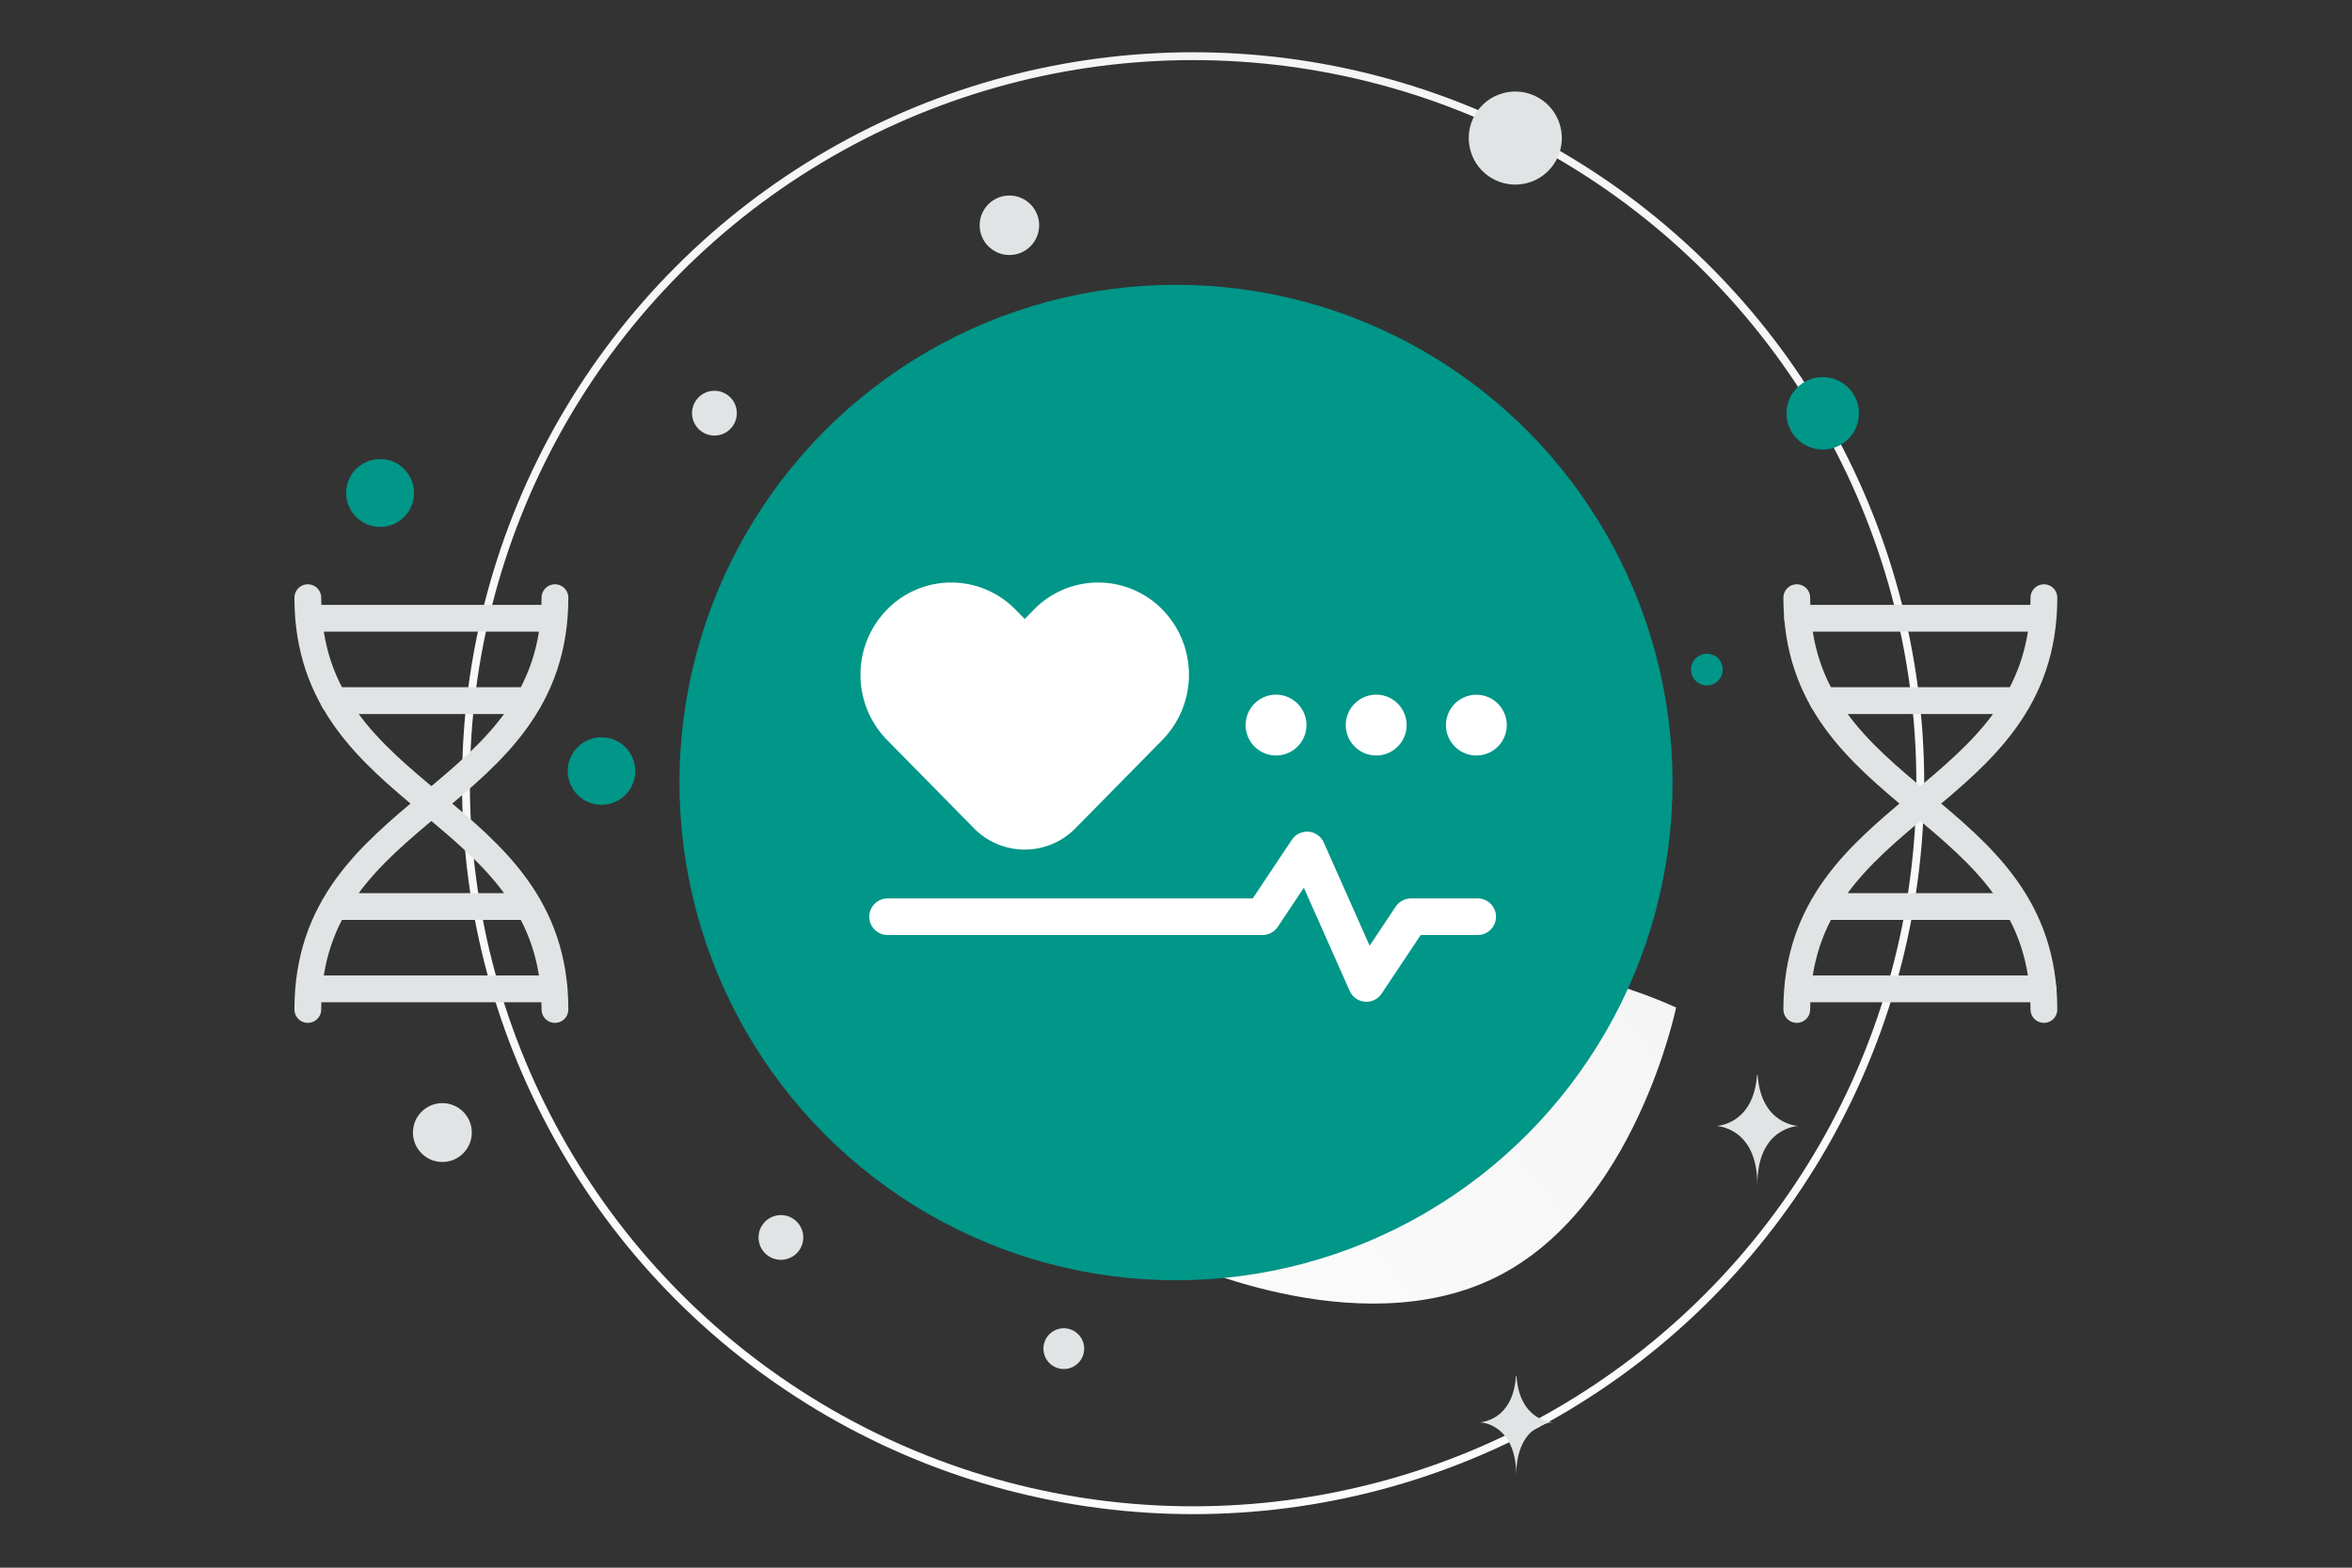 <svg width="900" height="600" viewBox="0 0 900 600" fill="none" xmlns="http://www.w3.org/2000/svg"><rect x="0" y="0" width="900" height="600" fill="#333333" stroke="none"/><path fill="transparent" d="M0 0h900v600H0z"/><circle cx="456.549" cy="299.754" r="278.254" stroke="url(#a)" stroke-width="3"/><path d="M444.573 375.687c-17.954-3.93-25.786-22.113-32.043-53.157-4.701-23.348-9.291-44.548-3.823-70.991 3.822-18.507 11.703-34.633 20.28-47.262 9.29-13.684 19.124-31.831 35.153-29.276 22.021 3.514 54.611 52.651 44.158 113.168-11.492 66.48-46.176 91.367-63.725 87.518z" fill="url(#b)"/><path d="M572.373 488.857c-53.275 26.427-123.983-7.553-123.983-7.553s15.715-76.812 69.017-103.202c53.275-26.427 123.954 7.516 123.954 7.516s-15.714 76.812-68.988 103.239z" fill="url(#c)"/><circle cx="697.469" cy="158.186" r="13.862" transform="rotate(180 697.469 158.186)" fill="#009688"/><circle cx="230.172" cy="295.109" r="12.925" transform="rotate(180 230.172 295.109)" fill="#009688"/><circle r="12.996" transform="matrix(-1 0 0 1 145.449 188.686)" fill="#009688"/><circle r="6.065" transform="matrix(-1 0 0 1 653.154 256.264)" fill="#009688"/><circle r="7.798" transform="matrix(-1 0 0 1 407.066 516.161)" fill="#E1E4E5"/><circle r="11.263" transform="matrix(-1 0 0 1 169.274 433.463)" fill="#E1E4E5"/><circle r="8.572" transform="matrix(-1 0 0 1 273.378 158.132)" fill="#E1E4E5"/><circle r="9.53" transform="matrix(-1 0 0 1 361.561 374.395)" fill="#E1E4E5"/><circle r="8.558" transform="scale(1 -1) rotate(-75 -159.203 -431.515)" fill="#E1E4E5"/><circle r="11.385" transform="matrix(-1 0 0 1 386.252 86.217)" fill="#E1E4E5"/><circle r="17.811" transform="scale(1 -1) rotate(-75 255.485 -404.244)" fill="#E1E4E5"/><path d="M672.328 411.43h.229c1.357 19.222 15.652 19.518 15.652 19.518s-15.764.308-15.764 22.519c0-22.211-15.764-22.519-15.764-22.519s14.29-.296 15.647-19.518zm-92.235 115.243h.203c1.204 17.397 13.889 17.665 13.889 17.665s-13.988.279-13.988 20.381c0-20.102-13.987-20.381-13.987-20.381s12.679-.268 13.883-17.665z" fill="#E1E4E5"/><ellipse cx="450" cy="299.5" rx="190" ry="190.5" fill="#009688"/><path d="M565.455 350.853h-25.553l-17.044 25.553-22.704-51.107-17.044 25.554H339.62" stroke="#fff" stroke-width="14" stroke-linecap="round" stroke-linejoin="round"/><path d="M487.639 277.506a.639.639 0 1 1 0 .002v-.002m38.33 0a.639.639 0 1 1 0 .002v-.002m38.329 0a.64.64 0 0 1 1.278.001.639.639 0 0 1-1.278.001v-.002" stroke="#fff" stroke-width="22" stroke-linecap="round" stroke-linejoin="round"/><path fill-rule="evenodd" clip-rule="evenodd" d="m388.555 233.286 3.553 3.611 3.553-3.611a34.345 34.345 0 0 1 49.12 0c13.565 13.871 13.565 36.048 0 49.919l-33.231 33.771a27.19 27.19 0 0 1-19.442 8.184 27.193 27.193 0 0 1-19.443-8.184l-33.231-33.77c-13.565-13.871-13.565-36.049 0-49.919a34.346 34.346 0 0 1 49.121-.001z" fill="#fff"/><path d="M687.544 228.751c0 78.802 94.562 78.802 94.562 157.604" stroke="#E1E4E5" stroke-width="10.25" stroke-linecap="round" stroke-linejoin="round"/><path d="M782.106 228.751c0 78.802-94.562 78.802-94.562 157.604m.348-149.724h93.862m-84.23 31.521h74.599m9.631 110.323h-93.862m83.706-31.521h-74.074M117.789 228.751c0 78.802 94.562 78.802 94.562 157.604" stroke="#E1E4E5" stroke-width="10.25" stroke-linecap="round" stroke-linejoin="round"/><path d="M212.351 228.751c0 78.802-94.562 78.802-94.562 157.604m.348-149.725h93.862m-84.23 31.522h74.599m9.631 110.323h-93.862m83.706-31.521h-74.074" stroke="#E1E4E5" stroke-width="10.25" stroke-linecap="round" stroke-linejoin="round"/><defs><linearGradient id="a" x1="468.479" y1="893.201" x2="451.227" y2="-588.65" gradientUnits="userSpaceOnUse"><stop stop-color="#fff"/><stop offset="1" stop-color="#EEE"/></linearGradient><linearGradient id="b" x1="327.549" y1="348.019" x2="648.502" y2="166.716" gradientUnits="userSpaceOnUse"><stop stop-color="#fff"/><stop offset="1" stop-color="#EEE"/></linearGradient><linearGradient id="c" x1="367.794" y1="571.29" x2="807.201" y2="223.717" gradientUnits="userSpaceOnUse"><stop stop-color="#fff"/><stop offset="1" stop-color="#EEE"/></linearGradient></defs></svg>